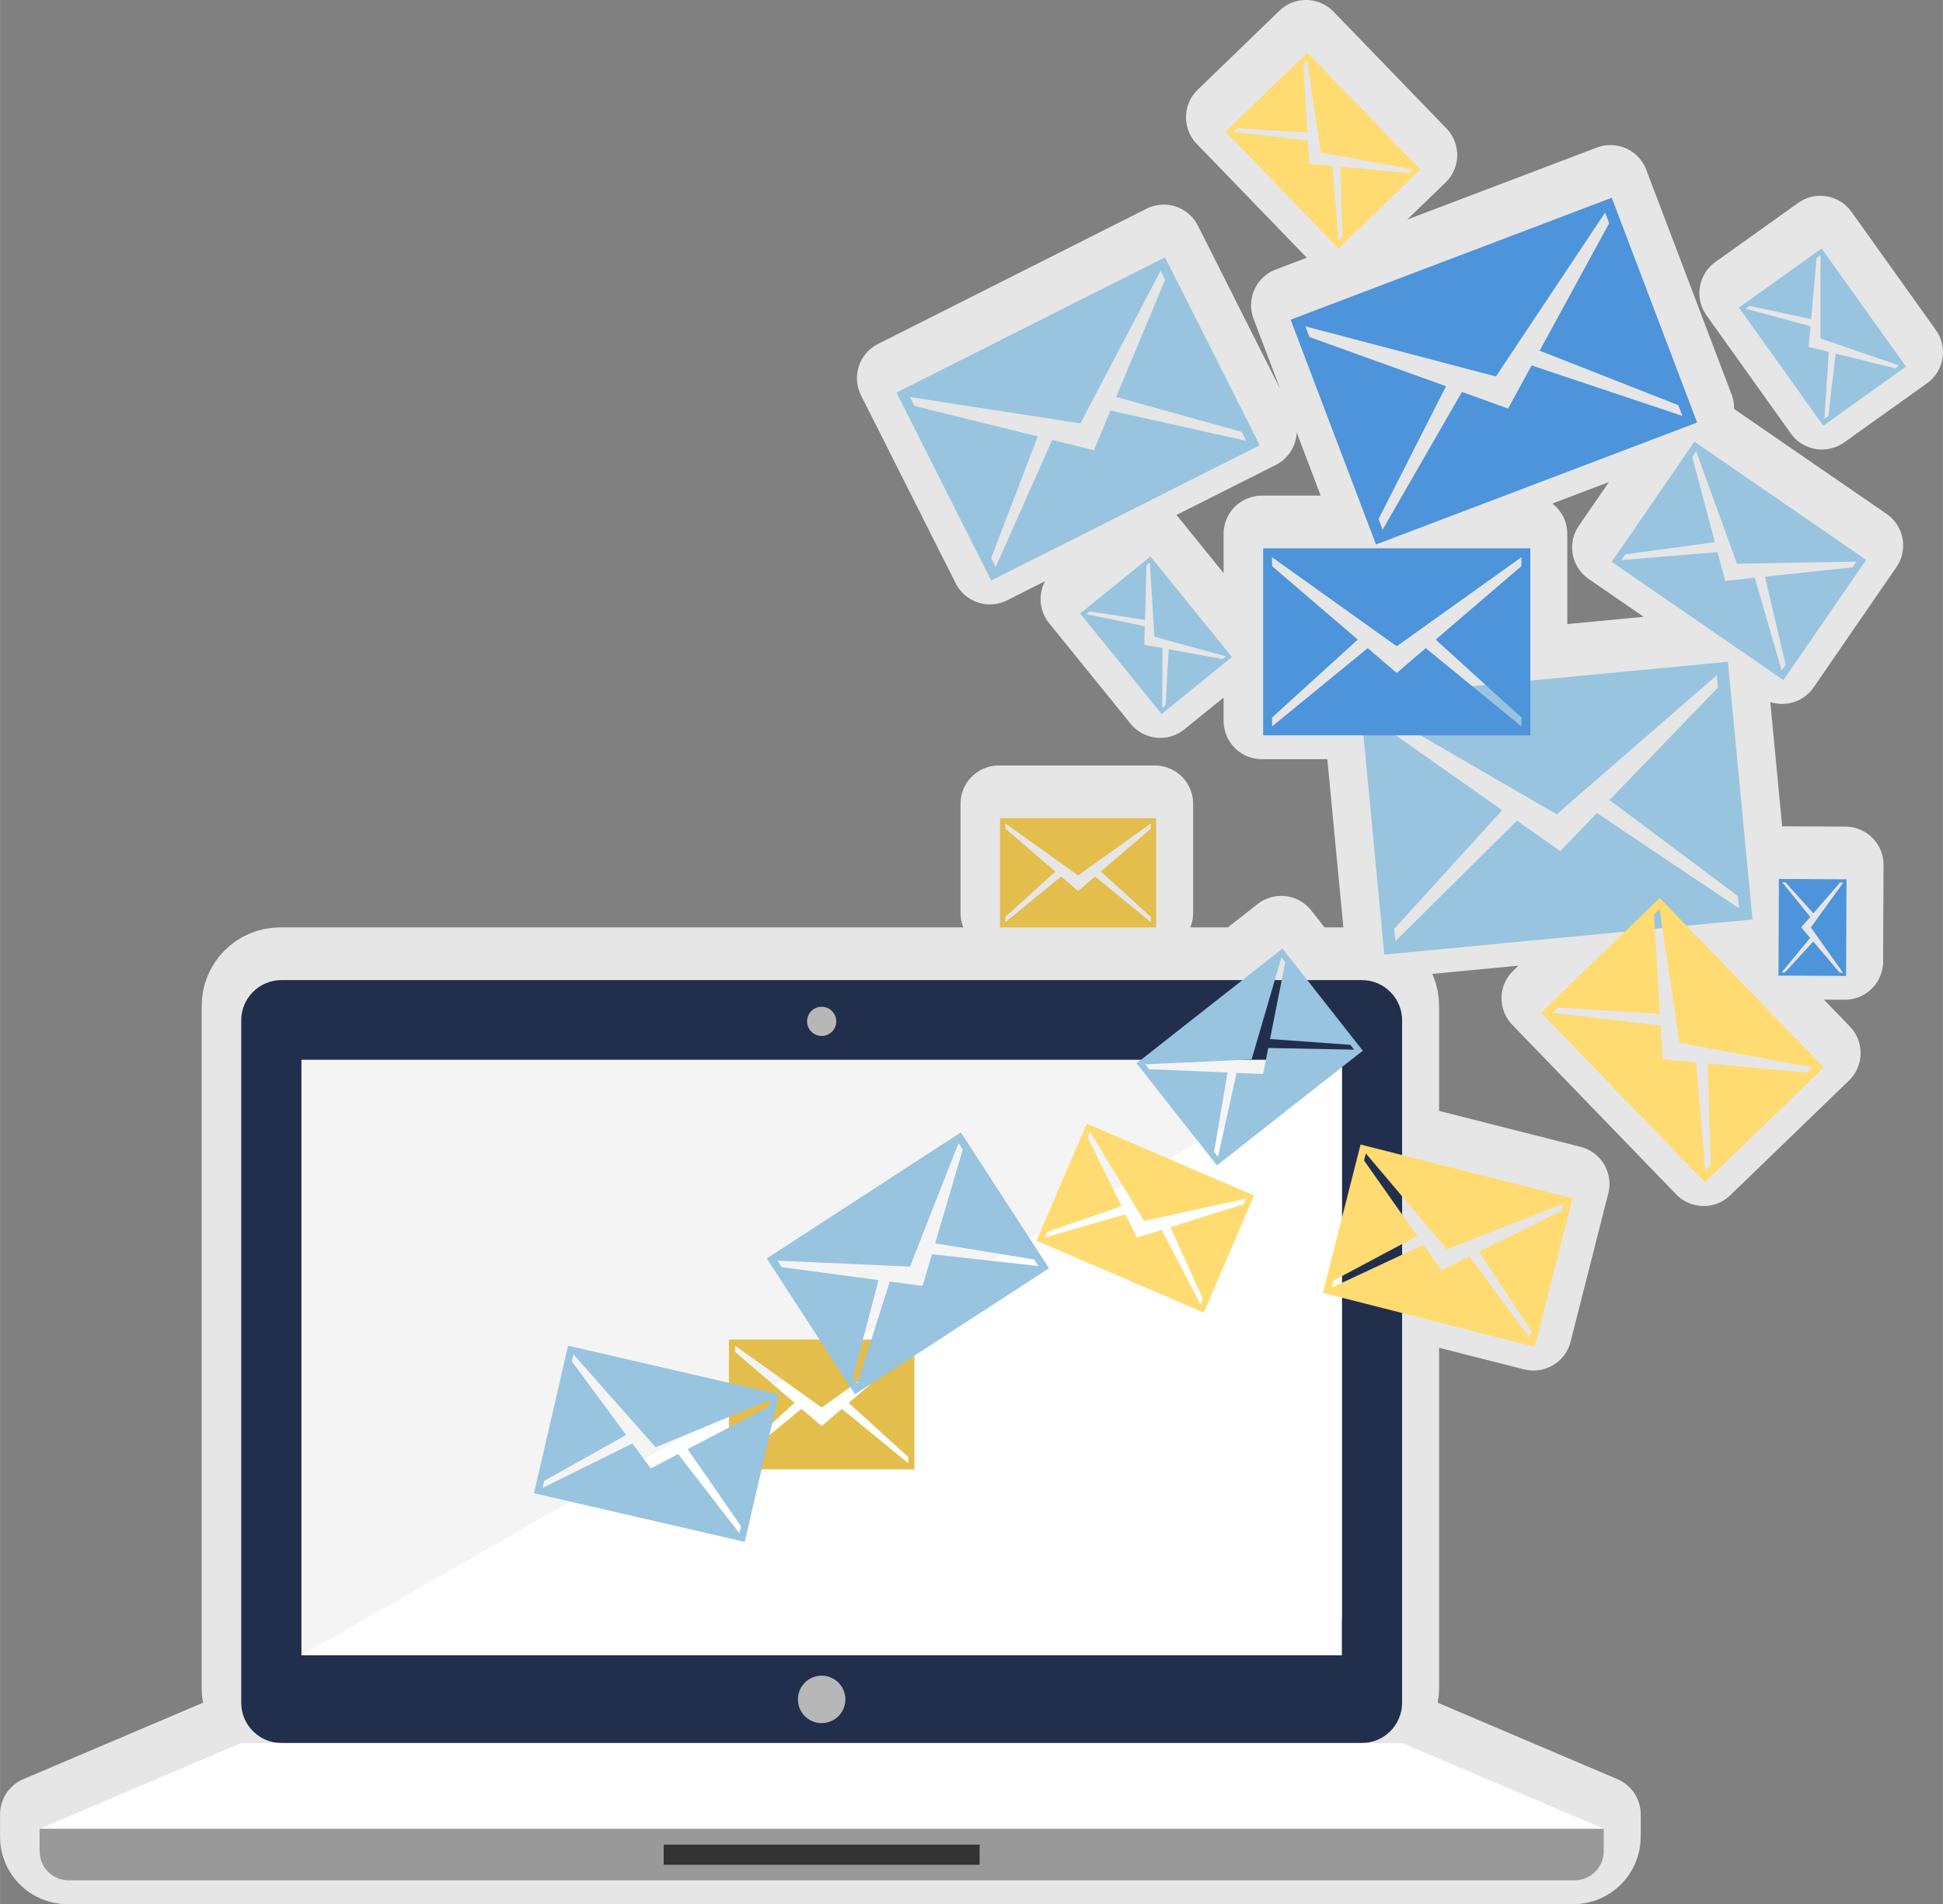 <?xml version="1.0" encoding="UTF-8"?>
<!DOCTYPE svg PUBLIC "-//W3C//DTD SVG 1.1//EN" "http://www.w3.org/Graphics/SVG/1.1/DTD/svg11.dtd">
<!-- Creator: CorelDRAW X8 -->
<svg xmlns="http://www.w3.org/2000/svg" xml:space="preserve" width="21.489mm" height="21.061mm" version="1.1" style="shape-rendering:geometricPrecision; text-rendering:geometricPrecision; image-rendering:optimizeQuality; fill-rule:evenodd; clip-rule:evenodd"
viewBox="0 0 1397925 1370141"
 xmlns:xlink="http://www.w3.org/1999/xlink">
 <rect x="0" y="0" width="1397925" height="1370141" fill="#808080" stroke="none"/>
 <defs>
  <style type="text/css">
   <![CDATA[
    .str0 {stroke:#E6E6E6;stroke-width:55075;stroke-linecap:round;stroke-linejoin:round}
    .fil1 {fill:#212F4D}
    .fil6 {fill:#333333}
    .fil5 {fill:#999999}
    .fil3 {fill:#B7B7B7}
    .fil0 {fill:#CCCCCC}
    .fil2 {fill:#F4F4F4}
    .fil7 {fill:white}
    .fil4 {fill:white}
    .fil10 {fill:#4D94DB;fill-rule:nonzero}
    .fil8 {fill:#98C4E0;fill-rule:nonzero}
    .fil9 {fill:#E3BE4D;fill-rule:nonzero}
    .fil11 {fill:#FFDB71;fill-rule:nonzero}
   ]]>
  </style>
 </defs>
 <g id="Слой_x0020_1">
  <path class="fil0 str0" d="M201499 694858l691443 0 28858 -22685 17838 22685 39325 0c15893,0 28897,12991 28897,28890l0 97016 122582 31135 -27115 106734 -95467 -24245 0 280533c0,15886 -13004,28891 -28897,28891l28897 0 145064 61717 0 16205c0,11475 -9400,20869 -20882,20869l-1083622 0c-11489,0 -20883,-9387 -20883,-20869l0 -16205 145072 -61717 28890 0c-15893,0 -28890,-13005 -28890,-28891l0 -491173c0,-15899 12997,-28890 28890,-28890zm1126129 -72549l-48661 -214 -306 69517 48661 214 306 -69517zm-4931 67182l0 0 -19022 -22392 -20375 22216 -2316 -13 20479 -24812 -6427 -7565 6498 -7514 -20264 -24987 2323 6 20173 22398 19217 -22222 2316 13 -23316 32332 23030 32553 -2316 -13zm-12992 -521059l-59505 42487 60689 85000 59505 -42481 -60689 -85006zm53000 86216l0 0 -42851 -10584 -5322 44979 -2830 2016 3169 -48224 -14494 -3578 1320 -14872 -46637 -12659 2830 -2024 44263 9570 3903 -43964 2836 -2023 -13 59909 56662 19425 -2836 2029zm-354845 595774l0 13109 10877 15456 -10877 5790 0 7683 15327 -7156 12946 18391 20147 -9986 43261 58549 1288 -5081 -37621 -56896 59570 -29509 0 0 1288 -5074 -84063 32748 -32143 -38024zm-99969 -466257l0 134552 72126 0 15053 157769 173116 -16510 -60331 58321 117911 121964 85371 -82528 -98584 -101986 47425 -4521 -17695 -185431 -142183 13557 0 -95187 -192209 0zm95415 134552l17714 0 98089 56831 115185 -100086 846 8828 0 0 -78046 80954 92365 69159 845 8841 -102278 -68581 -26399 27388 -31096 -21903 -87472 86665 -839 -8828 77610 -85371 -76524 -53897zm90393 -121736l0 0 -61671 52863 35845 32586 -9583 910 -33438 -27355 -20856 17883 -20863 -17883 -68841 56324 0 -6408 61665 -56057 -61665 -52863 0 -6408 89704 64072 89703 -64072 0 6408zm205376 364544l0 0 -71364 -6700 2251 73511 -4060 3936 -6486 -78234 -24141 -2277 -1457 -24194 -77961 -9134 4065 -3929 73401 4743 -3669 -61314 5484 -520 12328 82566 95682 17611 -4073 3935zm-359424 -733994l-58823 56864 81234 84037 58828 -56870 -81239 -84031zm72925 86652l0 0 -49168 -4625 1549 50651 -2798 2713 -4469 -53898 -16634 -1561 -1002 -16686 -53715 -6284 2803 -2707 50567 3259 -2947 -49298 2797 -2706 9902 66297 65919 12133 -2804 2712zm-185743 275863l-50638 41017 58601 72334 50638 -41011 -58601 -72340zm51823 73830l0 0 -38688 -7097 -2297 40301 -2413 1958 208 -43086 -13082 -2394 364 -13303 -42181 -8730 2407 -1959 39904 6116 1093 -39319 2407 -1952 3240 53286 51458 14227 -2420 1952zm48992 -244214l61418 161732 231066 -87732 -61431 -161745 -231053 87745zm229206 -69419l0 0 -50007 91700 99728 39228 2927 7709 -108465 -36281 -16907 31018 -33243 -11970 -57046 99123 -2921 -7702 48537 -95545 -98258 -35383 -2934 -7709 137089 36079 78572 -117970 2928 7703zm-438258 428109l0 78605 112290 0 0 -78605 -112290 0zm108556 7488l0 0 -36033 30875 36033 32761 0 3741 -40223 -32905 -12178 10448 -12198 -10448 -40210 32905 0 -3741 36027 -32761 -36027 -30875 0 -3747 52408 37432 52401 -37432 0 3747zm-183082 -313731l68125 135248 193217 -97334 -68131 -135248 -193211 97334zm193263 -81214l0 0 -35227 84369 90374 25118 3252 6447 -97718 -21761 -11918 28539 -30022 -7410 -40679 91473 -3233 -6447 33588 -87576 -88747 -21910 -3240 -6434 122608 18983 57716 -109831 3246 6440zm380854 116532l-59538 86483 123564 85059 59538 -86503 -123564 -85039zm113767 90451l0 0 -63025 6695 14839 63317 -2836 4124 -19334 -66674 -21325 2264 -5491 -20726 -69172 5751 2830 -4118 64443 -8750 -16244 -61262 2836 -4124 29307 80875 86015 -1496 -2843 4124zm-415703 296980l4989 0 2563 -12933 0 0 -2751 -3506 -4801 16439z"/>
  <g id="_904401984">
   <path class="fil1" d="M202423 705234l777464 0c15886,0 28890,12998 28890,28891l0 491166c0,15893 -13004,28890 -28890,28890l-777464 0c-15893,0 -28891,-12997 -28891,-28890l0 -491166c0,-15893 12998,-28891 28891,-28891z"/>
   <polygon class="fil2" points="216865,762547 965438,762547 965438,1164420 216865,1191098 "/>
   <path class="fil3" d="M591155 745418c5803,0 10506,-4703 10506,-10506 0,-5797 -4703,-10500 -10506,-10500 -5810,0 -10507,4703 -10507,10500 0,5803 4697,10506 10507,10506z"/>
   <path class="fil3" d="M591148 1239870c9427,0 17070,-7644 17070,-17071 0,-9433 -7643,-17070 -17070,-17070 -9433,0 -17070,7637 -17070,17070 0,9427 7637,17071 17070,17071z"/>
   <polygon class="fil4" points="173532,1254181 1008777,1254181 1153848,1315898 28461,1315898 "/>
   <path class="fil5" d="M28461 1315898l1125387 0 0 16206c0,11482 -9400,20882 -20882,20882l-1083622 0c-11489,0 -20883,-9394 -20883,-20882l0 -16206z"/>
   <polygon class="fil6" points="477492,1327316 704811,1327316 704811,1341810 477492,1341810 "/>
   <polygon class="fil7" points="216865,1191098 965438,1191098 965438,762547 "/>
  </g>
  <path class="fil8" d="M978306 501432l17682 185431 264907 -25267 -17688 -185425 -264901 25261zm257758 -6759l0 0 -78046 80953 92364 69160 840 8827 -102272 -68573 -26399 27381 -31103 -21897 -87465 86672 -839 -8835 77609 -85371 -91928 -64742 -839 -8827 132041 76503 115191 -100079 846 8828z"/>
  <path class="fil8" d="M817752 765090l57781 73479 104972 -82547 -57782 -73479 -104971 82547zm106975 -72795l0 0 -10975 55348 57749 4137 2752 3494 -61782 -1191 -3708 18723 -19074 -807 -13408 60318 -2752 -3499 9602 -57099 -56376 -2381 -2751 -3499 76503 -3533 21468 -73511 2752 3500z"/>
  <path class="fil8" d="M1219111 317797l-59538 86489 123564 85052 59531 -86489 -123557 -85052zm113773 90451l0 0 -63037 6694 14838 63331 -2836 4118 -19328 -66668 -21324 2264 -5497 -20727 -69173 5745 2837 -4118 64449 -8750 -16251 -61268 2830 -4118 29314 80875 86015 -1496 -2837 4118z"/>
  <path class="fil8" d="M644994 282479l68131 135248 193211 -97328 -68131 -135248 -193211 97328zm193256 -81201l0 0 -35220 84362 90373 25124 3247 6441 -97718 -21761 -11912 28539 -30022 -7409 -40679 91466 -3246 -6434 33601 -87582 -88754 -21911 -3240 -6440 122608 18989 57723 -109824 3239 6440z"/>
  <path class="fil9" d="M719520 588728l0 78605 112290 0 0 -78605 -112290 0zm108549 7488l0 0 -36027 30881 36027 32755 0 3741 -40216 -32905 -12185 10448 -12191 -10448 -40217 32905 0 -3741 36028 -32755 -36028 -30881 0 -3747 52408 37432 52401 -37432 0 3747z"/>
  <path class="fil9" d="M524416 963851l0 93431 133478 0 0 -93431 -133478 0zm129028 8899l0 0 -42825 36704 42825 38928 0 4450 -47802 -39111 -14487 12419 -14488 -12419 -47802 39111 0 -4450 42819 -38928 -42819 -36704 0 -4456 62290 44497 62289 -44497 0 4456z"/>
  <path class="fil10" d="M928572 230038l61418 161738 231059 -87745 -61424 -161738 -231053 87745zm229199 -69419l0 0 -50001 91694 99722 39241 2927 7702 -108458 -36281 -16914 31012 -33236 -11964 -57046 99124 -2921 -7703 48537 -95539 -98258 -35389 -2928 -7703 137076 36067 78579 -117963 2921 7702z"/>
  <path class="fil8" d="M827757 400422l-50632 41017 58595 72340 50638 -41017 -58601 -72340zm51822 73830l0 0 -38694 -7091 -2296 40295 -2414 1958 215 -43079 -13089 -2400 371 -13304 -42181 -8737 2407 -1951 39897 6115 1100 -39319 2407 -1952 3233 53286 51458 14228 -2414 1951z"/>
  <path class="fil11" d="M940574 37907l-58822 56864 81234 84037 58822 -56864 -81234 -84037zm72926 86652l0 0 -49174 -4625 1554 50658 -2803 2706 -4470 -53897 -16634 -1568 -995 -16674 -53716 -6290 2798 -2707 50573 3266 -2954 -49305 2804 -2706 9901 66297 65920 12133 -2804 2712z"/>
  <path class="fil11" d="M1194156 646139l-85377 82534 117904 121964 85377 -82528 -117904 -121970zm105843 125763l0 0 -71364 -6708 2251 73518 -4066 3936 -6486 -78234 -24142 -2271 -1451 -24200 -77961 -9133 4066 -3930 73394 4743 -4280 -71553 4059 -3930 14371 96216 95675 17616 -4066 3930z"/>
  <path class="fil8" d="M408704 968294l-24506 106156 151654 35012 24506 -106149 -151654 -35019zm144264 43957l0 0 -58282 30472 38440 55465 -1164 5061 -44055 -56981 -19711 10305 -13206 -17903 -64567 31896 1165 -5055 58867 -33002 -39026 -52941 1165 -5048 59102 66888 82443 -34212 -1171 5055z"/>
  <path class="fil11" d="M781926 808553l-36163 84219 120324 51654 36157 -84220 -120318 -51653zm112870 57951l0 0 -52811 16517 23536 51666 -1724 4007 -27954 -53754 -17863 5588 -8249 -16797 -58230 16758 1723 -4014 53664 -18521 -24396 -49662 1724 -4008 38935 64209 73362 -15997 -1717 4008z"/>
  <path class="fil10" d="M908808 394541l0 134552 192216 0 0 -134552 -192216 0zm185808 12816l0 0 -61671 52863 61671 56057 0 6408 -68840 -56324 -20856 17884 -20863 -17884 -68841 56324 0 -6408 61665 -56057 -61665 -52863 0 -6408 89704 64072 89696 -64072 0 6408z"/>
  <path class="fil11" d="M978891 823548l-27108 106735 152468 38727 27115 -106729 -152475 -38733zm144805 47607l0 0 -59571 29502 37628 56896 -1295 5081 -43254 -58549 -20148 9986 -12945 -18391 -65959 30810 1295 -5081 60214 -32045 -38272 -54360 1295 -5081 58243 68899 84063 -32748 -1294 5081z"/>
  <path class="fil8" d="M551647 905504l63474 97744 139639 -90673 -63474 -97751 -139639 90680zm141031 -78345l0 0 -19867 67493 71247 11639 3025 4651 -76582 -8444 -6720 22828 -23588 -3149 -23439 73394 -3025 -4658 18351 -69816 -69731 -9309 -3025 -4658 95389 4235 34940 -88864 3025 4658z"/>
  <path class="fil8" d="M1310623 178808l-59499 42487 60689 85000 59505 -42480 -60695 -85007zm53006 86217l0 0 -42851 -10585 -5322 44979 -2830 2023 3168 -48231 -14494 -3578 1321 -14872 -46644 -12659 2836 -2023 44263 9569 3904 -43964 2836 -2016 -13 59895 56656 19438 -2830 2024z"/>
  <path class="fil10" d="M1328552 632685l-48668 -214 -305 69517 48660 214 313 -69517zm-4932 67182l0 0 -19021 -22392 -20375 22216 -2316 -13 20479 -24805 -6434 -7572 6505 -7514 -20264 -24994 2316 13 20180 22392 19217 -22216 2316 6 -23316 32345 23029 32540 -2316 -6z"/>
 </g>
</svg>

